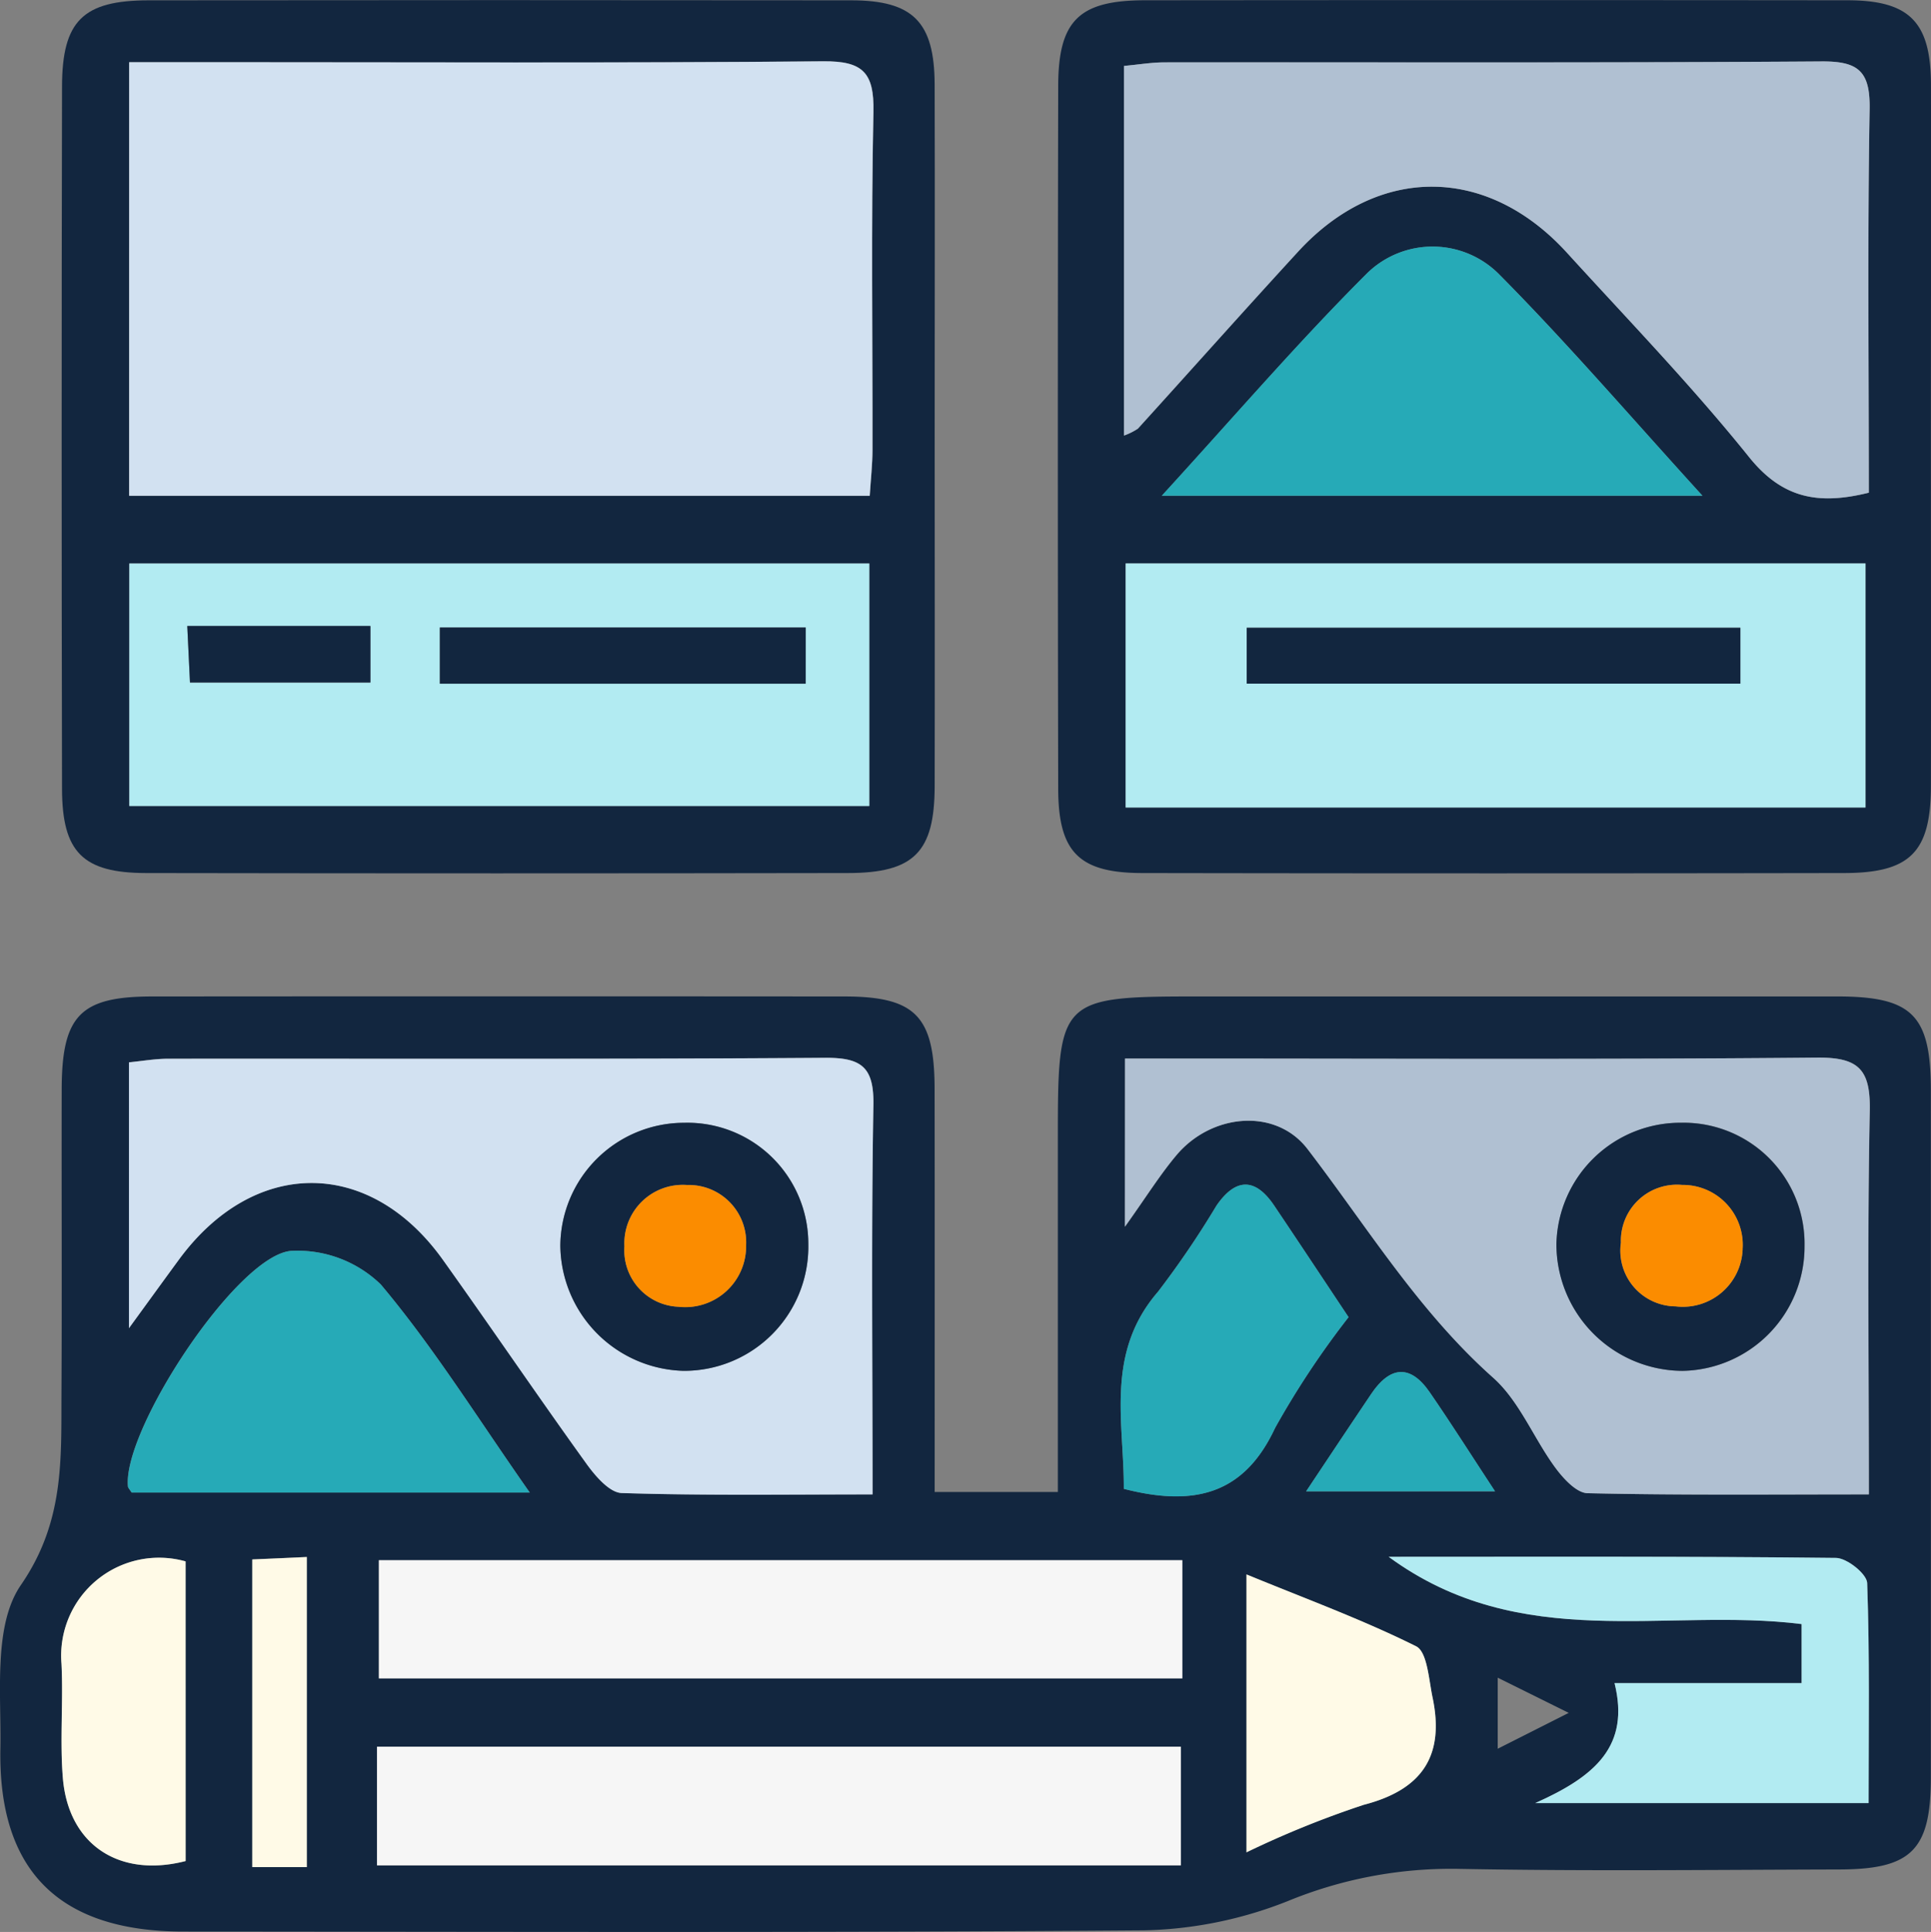 <svg xmlns="http://www.w3.org/2000/svg" width="87.174" height="87.207" viewBox="0 0 87.174 87.207">
  <rect x="0" y="0" width="87.174" height="87.207" fill="#808080" stroke="none"/>
  <g id="_97BmKQ" data-name="97BmKQ" transform="translate(518.934 2551.022)">
    <g id="Grupo_895146" data-name="Grupo 895146" transform="translate(-518.934 -2551.022)">
      <path id="Trazado_616646" data-name="Trazado 616646" d="M-476.739-2429.145h5.561v-15.784c0-6.584,0-6.584,6.626-6.584q14.274,0,28.547,0c3.4,0,4.236.835,4.238,4.236q.008,15.51,0,31.02c0,3.262-.867,4.142-4.116,4.151-5.77.016-11.54.082-17.308-.029a19.412,19.412,0,0,0-7.612,1.459,18.579,18.579,0,0,1-6.464,1.318c-14.46.112-28.922.063-43.382.055-5.58,0-8.368-2.708-8.268-8.255.045-2.509-.326-5.568.927-7.388,1.97-2.859,1.815-5.678,1.831-8.676.024-4.57,0-9.141.01-13.712.01-3.319.845-4.175,4.08-4.178q15.623-.012,31.245,0c3.215,0,4.078.887,4.082,4.165C-476.733-2441.356-476.739-2435.367-476.739-2429.145Zm-36.373-7.394c.962-1.321,1.6-2.2,2.245-3.083,3.386-4.624,8.621-4.636,11.931,0,2.175,3.047,4.278,6.146,6.466,9.184.4.56,1.047,1.32,1.6,1.338,3.71.119,7.425.062,11.327.062,0-6.061-.061-11.817.038-17.571.03-1.712-.529-2.147-2.181-2.136-9.889.07-19.778.032-29.667.042-.576,0-1.153.1-1.759.162Zm44.967-12.172v7.59c.969-1.356,1.585-2.351,2.332-3.236,1.582-1.873,4.474-2.145,5.914-.264,2.695,3.519,5,7.313,8.373,10.315,1.189,1.059,1.825,2.723,2.8,4.05.364.5.961,1.154,1.464,1.166,4.162.094,8.328.053,12.7.053,0-5.962-.071-11.64.041-17.315.037-1.856-.491-2.417-2.377-2.4-9.66.091-19.321.042-28.982.042Zm2.586,22.645h-36.27v5.334h36.27Zm-36.355,13.774h36.288v-5.356h-36.288Zm45.67-13.928c5.981,4.39,12.514,2.269,18.643,3.037v2.665h-8.445c.7,2.816-.834,4.193-3.581,5.414h15.05c0-3.387.052-6.662-.065-9.932-.014-.411-.913-1.128-1.408-1.134C-442.626-2426.245-449.2-2426.219-456.245-2426.219Zm-38.774-2.9c-2.37-3.38-4.342-6.562-6.728-9.394a5.4,5.4,0,0,0-4.059-1.514c-2.446.22-7.609,8.093-7.354,10.635.006.062.07.119.165.274Zm36.965-7.916c-1.125-1.688-2.234-3.365-3.356-5.033-.865-1.286-1.755-1.246-2.611,0a41.7,41.7,0,0,1-2.635,3.88c-2.408,2.78-1.526,5.937-1.547,8.9,3.19.819,5.434.254,6.831-2.75A39.185,39.185,0,0,1-458.054-2437.036Zm-4.609,24.157a43.417,43.417,0,0,1,5.289-2.143c2.665-.688,3.662-2.232,3.111-4.85-.17-.809-.236-2.055-.744-2.308-2.43-1.21-4.995-2.149-7.657-3.243Zm-47.894-13.133a4.42,4.42,0,0,0-5.6,4.62c.086,1.719-.08,3.455.063,5.167.251,3,2.538,4.514,5.541,3.74Zm5.475,13.8v-14l-2.462.11v13.886Zm45.113-16.961h8.527c-1.085-1.651-1.991-3.087-2.957-4.483-.887-1.282-1.8-1.148-2.631.084C-457.945-2432.219-458.848-2430.855-459.969-2429.175Zm8.648,8.41v3.208l3.206-1.619Z" transform="translate(518.934 2496.492)" fill="#12263f"/>
      <path id="Trazado_616647" data-name="Trazado 616647" d="M-373.87-2531.485c0,5.322.011,10.644,0,15.965-.009,2.957-.933,3.9-3.906,3.907q-15.853.027-31.706,0c-2.848-.006-3.78-.945-3.786-3.8q-.033-15.853,0-31.706c0-2.975.938-3.887,3.914-3.891q15.853-.016,31.706,0c2.806,0,3.769.975,3.78,3.786C-373.856-2541.979-373.87-2536.731-373.87-2531.485Zm-36.425.123a2.924,2.924,0,0,0,.625-.309c2.415-2.661,4.8-5.345,7.235-7.992,3.605-3.927,8.528-3.907,12.136.051,2.774,3.044,5.644,6.014,8.219,9.22,1.514,1.884,3.144,2.171,5.408,1.611,0-5.82-.061-11.575.037-17.328.029-1.705-.518-2.151-2.175-2.139-9.884.07-19.769.032-29.654.042-.579,0-1.158.1-1.83.161Zm33.473,16.791v-11.018h-33.4v11.018Zm-7.361-14.074c-3.219-3.533-6.073-6.86-9.15-9.966a4.231,4.231,0,0,0-5.957-.106c-3.143,3.129-6.039,6.507-9.3,10.072Z" transform="translate(461.04 2551.022)" fill="#12263f"/>
      <path id="Trazado_616648" data-name="Trazado 616648" d="M-473.373-2531.482c0,5.321.011,10.643,0,15.964-.009,2.957-.932,3.9-3.908,3.905q-15.851.027-31.7,0c-2.849-.006-3.781-.944-3.787-3.8q-.033-15.851,0-31.7c.005-2.972.949-3.891,3.918-3.895q15.851-.018,31.7,0c2.8,0,3.766.978,3.776,3.791C-473.359-2541.974-473.373-2536.729-473.373-2531.482Zm-36.363-16.733v19.571H-476.3c.047-.758.122-1.413.124-2.068.009-5.088-.065-10.177.043-15.263.038-1.766-.474-2.3-2.263-2.28-9.277.085-18.556.04-27.834.04Zm.006,22.627v10.947h33.406v-10.947Z" transform="translate(515.568 2551.022)" fill="#12263f"/>
      <path id="Trazado_616649" data-name="Trazado 616649" d="M-506.053-2433.178v-12c.606-.058,1.182-.161,1.759-.162,9.889-.01,19.779.027,29.667-.042,1.652-.011,2.211.424,2.181,2.136-.1,5.753-.038,11.51-.038,17.571-3.9,0-7.617.057-11.327-.062-.553-.018-1.2-.779-1.6-1.338-2.188-3.038-4.29-6.137-6.466-9.184-3.31-4.637-8.545-4.624-11.931,0C-504.452-2435.382-505.091-2434.5-506.053-2433.178Zm25.062-9.272a5.589,5.589,0,0,0-5.588,5.549,5.714,5.714,0,0,0,5.55,5.647,5.606,5.606,0,0,0,5.645-5.721A5.46,5.46,0,0,0-480.991-2442.45Z" transform="translate(511.875 2493.132)" fill="#d2e1f1"/>
      <path id="Trazado_616650" data-name="Trazado 616650" d="M-406.567-2445.359h2.26c9.661,0,19.322.048,28.982-.042,1.885-.018,2.413.544,2.377,2.4-.113,5.674-.041,11.352-.041,17.315-4.369,0-8.535.041-12.7-.053-.5-.011-1.1-.669-1.464-1.166-.973-1.327-1.609-2.991-2.8-4.05-3.37-3-5.678-6.8-8.373-10.315-1.44-1.88-4.333-1.608-5.914.265-.747.885-1.363,1.88-2.332,3.236Zm25.157,2.9a5.6,5.6,0,0,0-5.678,5.462,5.718,5.718,0,0,0,5.689,5.737,5.605,5.605,0,0,0,5.511-5.635A5.461,5.461,0,0,0-381.41-2442.464Z" transform="translate(457.356 2493.141)" fill="#b0c0d2"/>
      <path id="Trazado_616651" data-name="Trazado 616651" d="M-444.82-2395.207v5.334h-36.27v-5.334Z" transform="translate(498.195 2465.634)" fill="#f6f6f6"/>
      <path id="Trazado_616652" data-name="Trazado 616652" d="M-481.279-2371.227v-5.356h36.288v5.356Z" transform="translate(498.299 2455.428)" fill="#f6f6f6"/>
      <path id="Trazado_616653" data-name="Trazado 616653" d="M-380.238-2395.554c7.042,0,13.618-.025,20.194.051.5.006,1.394.723,1.408,1.134.117,3.269.065,6.544.065,9.932h-15.05c2.747-1.221,4.277-2.6,3.581-5.415h8.445v-2.665C-367.724-2393.285-374.257-2391.164-380.238-2395.554Z" transform="translate(442.928 2465.827)" fill="#b2ebf2"/>
      <path id="Trazado_616654" data-name="Trazado 616654" d="M-488.029-2415.208H-506c-.1-.155-.159-.211-.165-.273-.255-2.542,4.908-10.414,7.354-10.634a5.394,5.394,0,0,1,4.059,1.514C-492.371-2421.77-490.4-2418.589-488.029-2415.208Z" transform="translate(511.944 2482.581)" fill="#26aab7"/>
      <path id="Trazado_616655" data-name="Trazado 616655" d="M-396.715-2426.733a39.18,39.18,0,0,0-3.316,5c-1.4,3-3.642,3.569-6.831,2.75.02-2.962-.861-6.119,1.547-8.9a41.682,41.682,0,0,0,2.635-3.88c.856-1.25,1.746-1.291,2.611,0C-398.95-2430.1-397.84-2428.422-396.715-2426.733Z" transform="translate(457.596 2486.189)" fill="#26aab7"/>
      <path id="Trazado_616656" data-name="Trazado 616656" d="M-394.439-2381.245v-12.545c2.662,1.095,5.227,2.033,7.657,3.243.508.253.573,1.5.744,2.308.551,2.618-.446,4.162-3.111,4.85A43.455,43.455,0,0,0-394.439-2381.245Z" transform="translate(450.71 2464.858)" fill="#fffae7"/>
      <path id="Trazado_616657" data-name="Trazado 616657" d="M-507.2-2395.25v13.526c-3,.774-5.29-.737-5.541-3.74-.143-1.712.023-3.447-.063-5.166A4.42,4.42,0,0,1-507.2-2395.25Z" transform="translate(515.579 2465.73)" fill="#fffae7"/>
      <path id="Trazado_616658" data-name="Trazado 616658" d="M-491.274-2381.532h-2.462v-13.886l2.462-.11Z" transform="translate(505.125 2465.811)" fill="#fffae7"/>
      <path id="Trazado_616659" data-name="Trazado 616659" d="M-388.479-2408.617c1.122-1.68,2.024-3.044,2.94-4.4.832-1.233,1.743-1.366,2.631-.084.965,1.4,1.872,2.832,2.957,4.482Z" transform="translate(447.444 2475.934)" fill="#26aab7"/>
      <path id="Trazado_616661" data-name="Trazado 616661" d="M-406.666-2528v-16.685c.672-.062,1.251-.16,1.83-.161,9.885-.01,19.77.028,29.654-.042,1.657-.012,2.2.434,2.175,2.139-.1,5.753-.037,11.508-.037,17.328-2.264.561-3.894.273-5.408-1.611-2.575-3.205-5.445-6.176-8.219-9.22-3.607-3.958-8.53-3.978-12.136-.051-2.43,2.647-4.82,5.331-7.235,7.992A2.925,2.925,0,0,1-406.666-2528Z" transform="translate(457.41 2547.66)" fill="#b0c0d2"/>
      <path id="Trazado_616662" data-name="Trazado 616662" d="M-373.109-2483.736h-33.4v-11.017h33.4Zm-27.935-5.592h22.285v-2.523h-22.285Z" transform="translate(457.326 2520.186)" fill="#b2ebf2"/>
      <path id="Trazado_616663" data-name="Trazado 616663" d="M-378.49-2515.15H-402.9c3.264-3.566,6.16-6.943,9.3-10.073a4.231,4.231,0,0,1,5.957.106C-384.563-2522.011-381.709-2518.684-378.49-2515.15Z" transform="translate(455.347 2537.527)" fill="#26aab7"/>
      <path id="Trazado_616664" data-name="Trazado 616664" d="M-506.031-2544.859h3.5c9.278,0,18.557.046,27.834-.039,1.789-.016,2.3.515,2.263,2.28-.108,5.085-.034,10.175-.043,15.263,0,.655-.076,1.31-.124,2.068h-33.431Z" transform="translate(511.863 2547.666)" fill="#d2e1f1"/>
      <path id="Trazado_616665" data-name="Trazado 616665" d="M-506.017-2494.75h33.406v10.948h-33.406Zm30.536,2.891H-492v2.536h16.515Zm-27.92-.063.122,2.549h8.145v-2.549Z" transform="translate(511.855 2520.185)" fill="#b2ebf2"/>
      <path id="Trazado_616666" data-name="Trazado 616666" d="M-457.38-2438.892a5.46,5.46,0,0,1,5.607,5.475,5.605,5.605,0,0,1-5.645,5.721,5.714,5.714,0,0,1-5.55-5.647A5.589,5.589,0,0,1-457.38-2438.892Zm-.272,8.3a2.748,2.748,0,0,0,3.07-2.77,2.592,2.592,0,0,0-2.665-2.724,2.639,2.639,0,0,0-2.828,2.773A2.546,2.546,0,0,0-457.652-2430.589Z" transform="translate(488.264 2489.574)" fill="#12263f"/>
      <path id="Trazado_616667" data-name="Trazado 616667" d="M-357.8-2438.9a5.462,5.462,0,0,1,5.522,5.564,5.605,5.605,0,0,1-5.511,5.635,5.718,5.718,0,0,1-5.689-5.737A5.6,5.6,0,0,1-357.8-2438.9Zm2.725,5.706a2.706,2.706,0,0,0-2.733-2.9,2.532,2.532,0,0,0-2.761,2.606,2.516,2.516,0,0,0,2.471,2.876A2.7,2.7,0,0,0-355.071-2433.2Z" transform="translate(433.741 2489.58)" fill="#12263f"/>
      <path id="Trazado_616668" data-name="Trazado 616668" d="M-394.413-2485.807v-2.523h22.285v2.523Z" transform="translate(450.696 2516.667)" fill="#12263f"/>
      <path id="Trazado_616669" data-name="Trazado 616669" d="M-458.483-2488.355v2.537H-475v-2.537Z" transform="translate(494.857 2516.68)" fill="#12263f"/>
      <path id="Trazado_616670" data-name="Trazado 616670" d="M-500.229-2488.5h8.267v2.549h-8.145Z" transform="translate(508.684 2516.757)" fill="#12263f"/>
      <path id="Trazado_616671" data-name="Trazado 616671" d="M-454.145-2427.19a2.547,2.547,0,0,1-2.423-2.721,2.639,2.639,0,0,1,2.828-2.773,2.592,2.592,0,0,1,2.665,2.724A2.748,2.748,0,0,1-454.145-2427.19Z" transform="translate(484.758 2486.176)" fill="#fb8c00"/>
      <path id="Trazado_616672" data-name="Trazado 616672" d="M-351.548-2429.79a2.7,2.7,0,0,1-3.023,2.587,2.516,2.516,0,0,1-2.471-2.876,2.531,2.531,0,0,1,2.761-2.606A2.706,2.706,0,0,1-351.548-2429.79Z" transform="translate(430.219 2486.172)" fill="#fb8c00"/>
    </g>
  </g>
</svg>
